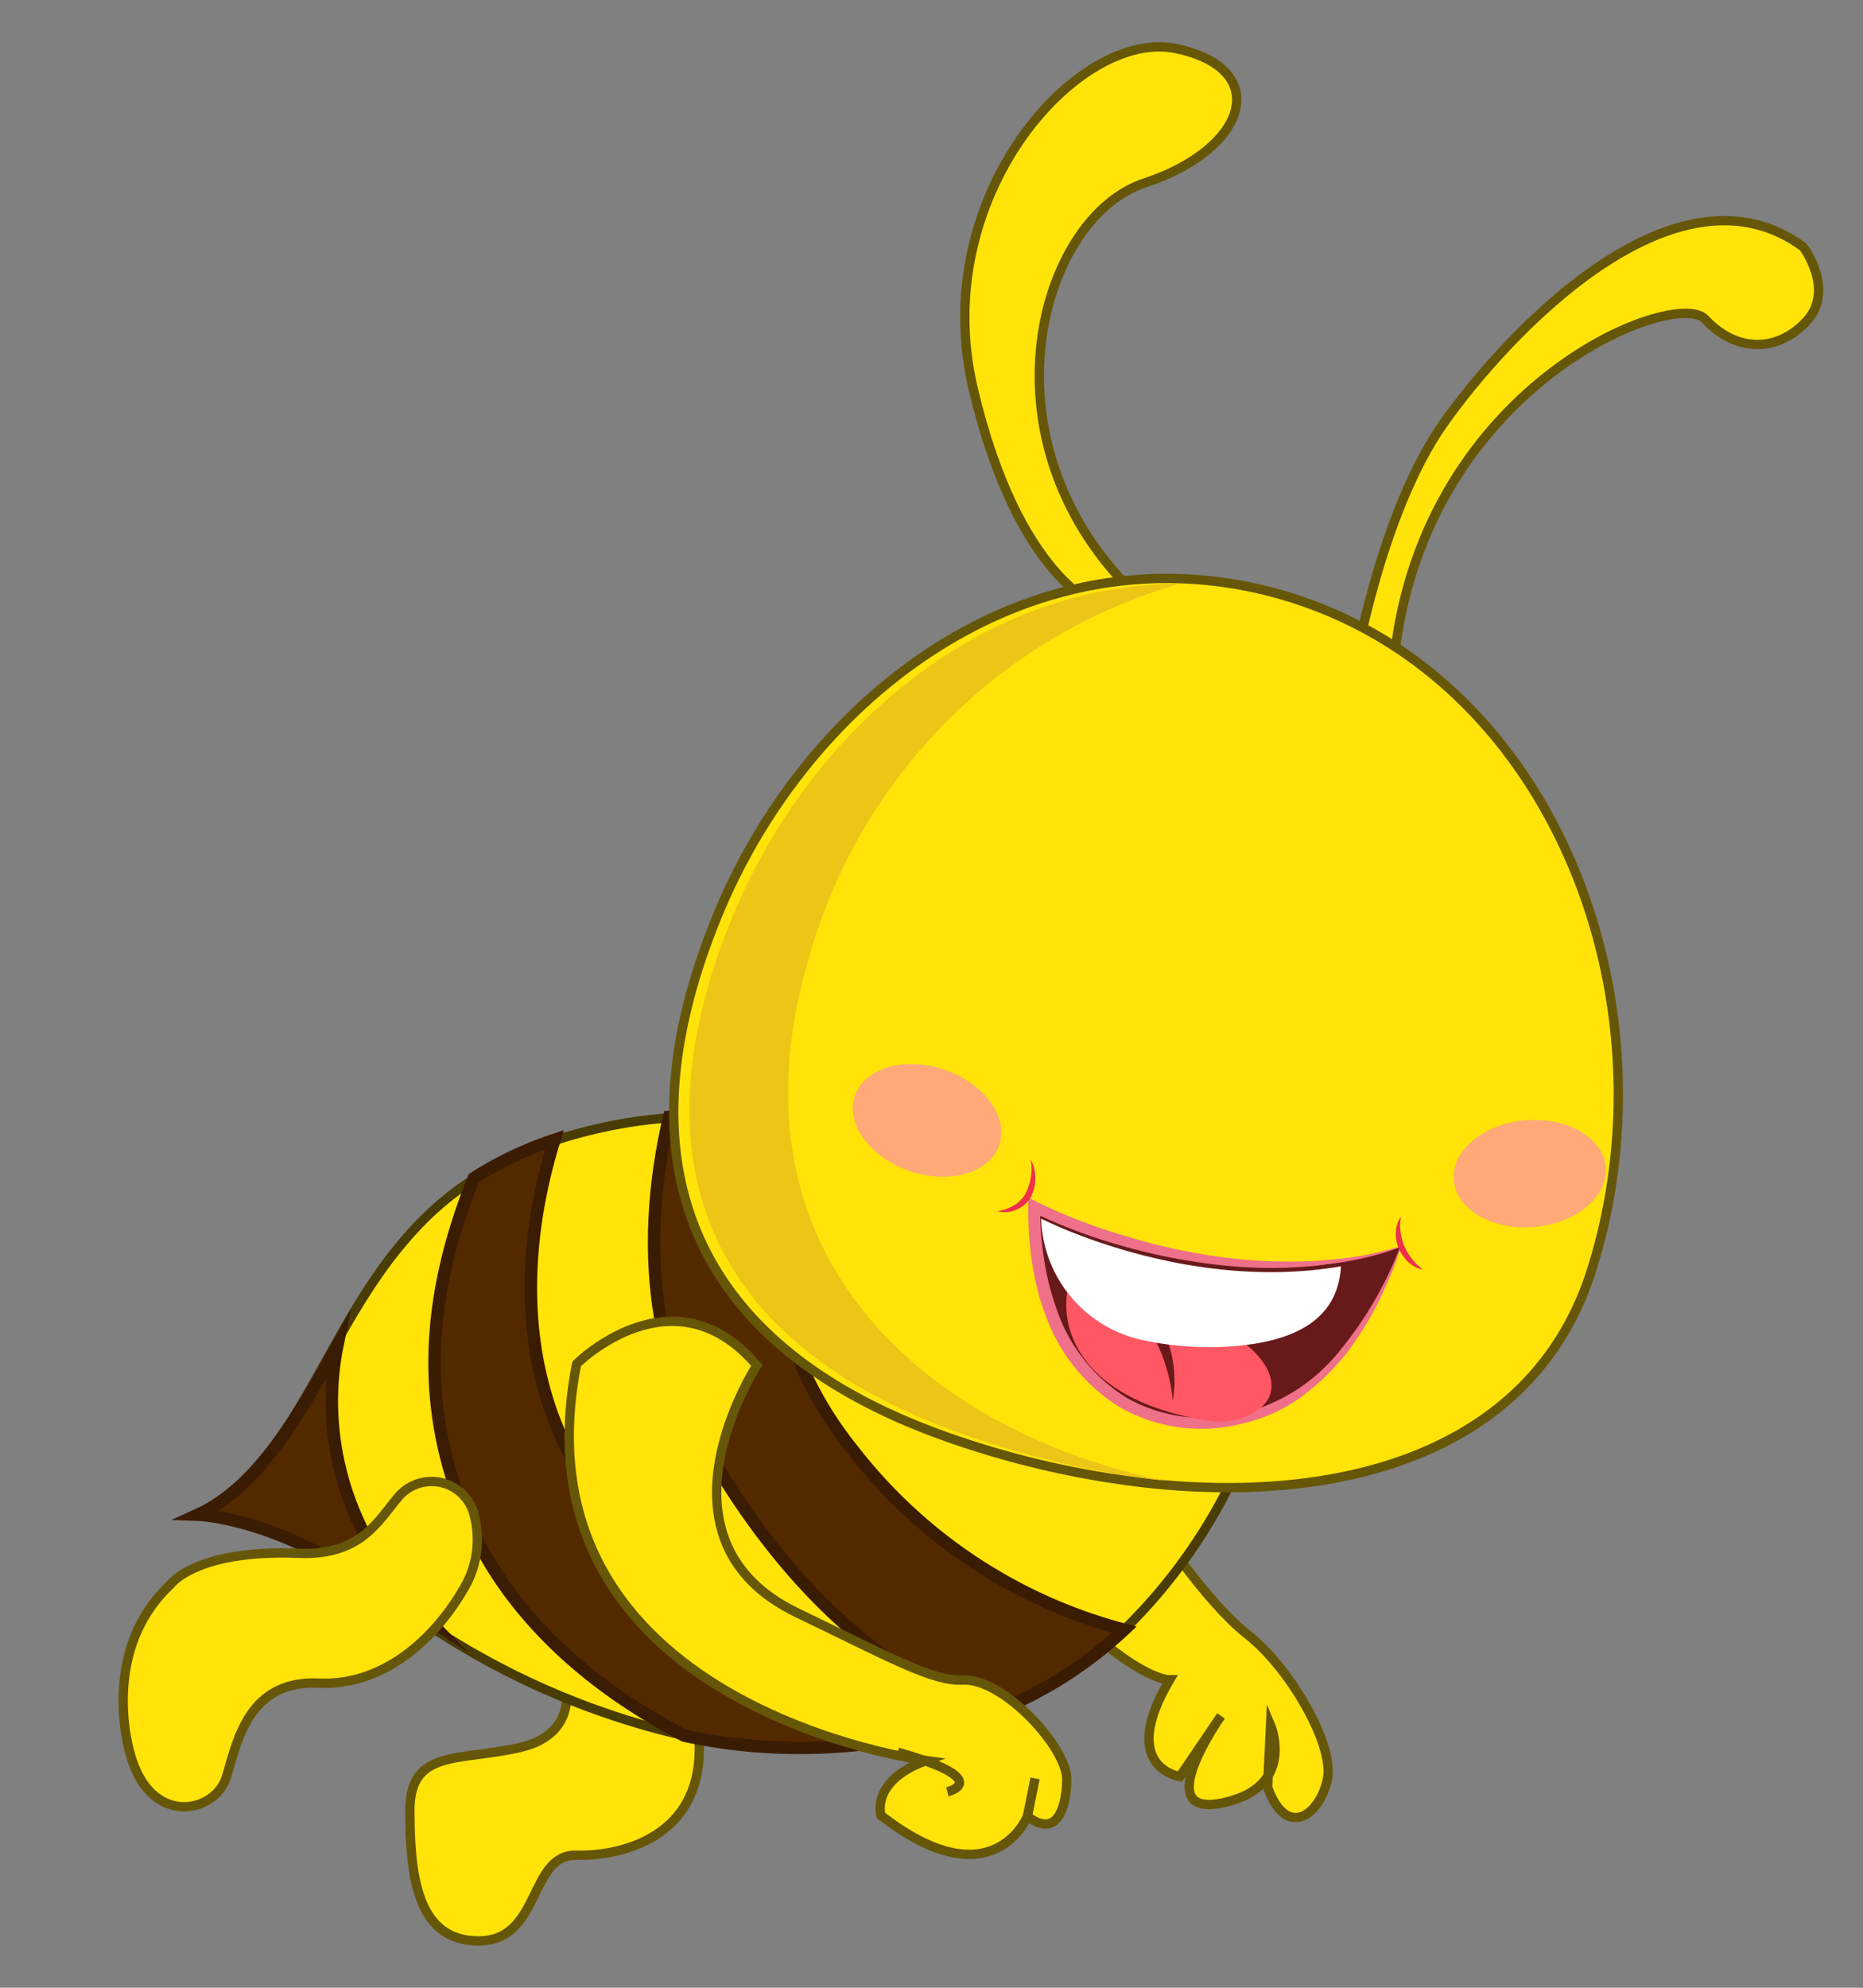 <svg id="beedf5ea-2841-4764-9a4e-c3f2805c81dd" data-name="Layer 1" xmlns="http://www.w3.org/2000/svg" width="150" height="160" viewBox="0 0 150 160">
  <rect x="0" y="0" width="150" height="160" fill="#808080" stroke="none"/>
  <defs>
    <style>
      .afef8d81-9134-4c7d-97ad-83d2aa5a0a17, .b386a62d-07e0-4b5b-ba6c-497053c39ac1 {
        fill: #ffe309;
      }

      .b386a62d-07e0-4b5b-ba6c-497053c39ac1, .e77e3363-eacd-4805-a07a-8e162894410b {
        stroke: #665608;
      }

      .afef8d81-9134-4c7d-97ad-83d2aa5a0a17, .b386a62d-07e0-4b5b-ba6c-497053c39ac1, .bdc2c302-51bd-4e64-8ef4-5e245311c536, .e77e3363-eacd-4805-a07a-8e162894410b {
        stroke-miterlimit: 10;
      }

      .afef8d81-9134-4c7d-97ad-83d2aa5a0a17, .b386a62d-07e0-4b5b-ba6c-497053c39ac1, .e77e3363-eacd-4805-a07a-8e162894410b {
        stroke-width: 0.75px;
      }

      .afef8d81-9134-4c7d-97ad-83d2aa5a0a17 {
        stroke: #493c05;
      }

      .f9490605-f3e5-47b8-9efa-02f95e7463b5 {
        fill: #ecc516;
      }

      .bdc2c302-51bd-4e64-8ef4-5e245311c536 {
        fill: #532900;
        stroke: #3a1c03;
      }

      .bd440458-26dc-4b02-a0d1-0f10a2ea3bc6 {
        fill: #681a1a;
      }

      .b1e7d914-d8b2-41e8-9456-466d9be5723f {
        fill: #ef7089;
      }

      .a0bd3a1f-9966-473f-9b31-4d1518a5a49e {
        fill: #ff5763;
      }

      .fbb87a4f-ec6f-46f7-8d48-6c3cc679ca58 {
        fill: #fff;
      }

      .e3fa3cf5-9eeb-4543-ac2f-73bb9ddbb544 {
        fill: #ef304c;
      }

      .be5b1dd4-b703-48d9-9071-793bdbdcbe18 {
        fill: #ffa979;
      }

      .e77e3363-eacd-4805-a07a-8e162894410b {
        fill: none;
      }
    </style>
  </defs>
  <g>
    <g>
      <g>
        <path class="b386a62d-07e0-4b5b-ba6c-497053c39ac1" d="M45.45,135.15s1.4,4.34-3.54,5.5-8.93.08-8.91,5.13.51,10.47,5.55,10.45,4-7,7.88-6.9,11-1.71,9.72-10.53S45.45,135.15,45.45,135.15Z"/>
        <g>
          <path class="b386a62d-07e0-4b5b-ba6c-497053c39ac1" d="M84.37,104.24s-1.79,3.21,8.61,18.4c0,0,4.08,6.28,7.46,8.92s7,8.86,6.44,11.64-3.25,5-4.82.66l.24-5s2.12,5-3.86,6.26-.13-7-.13-7L95,143s-5-.71-.83-7.78c0,0-3.29.12-11.43-8.93s-12.68-21-12.68-21Z"/>
          <path class="afef8d81-9134-4c7d-97ad-83d2aa5a0a17" d="M100.69,115.68a43.32,43.32,0,0,1-10.18,15.5,32.77,32.77,0,0,1-10.68,6.7h0a41.94,41.94,0,0,1-9.47,2.41c-.61.09-1.23.16-1.84.21a44.19,44.19,0,0,1-13.41-.79,62.22,62.22,0,0,1-21.46-9.46c-1.29-.85-2.45-1.68-3.48-2.43-7.77-5.68-14.22-5.9-14.22-5.9,4.85-2.21,7.54-7.46,10.66-13,2.83-5.1,6-10.47,11.53-14,.28-.19.56-.38.87-.55a28.8,28.8,0,0,1,5.64-2.56,38.58,38.58,0,0,1,9.19-1.83l.25,0a51.9,51.9,0,0,1,8.72.06,41.21,41.21,0,0,1,5.19.72c10.69,2.43,15.28-4.81,15.28-4.81l20.2,21.73A78.23,78.23,0,0,1,100.69,115.68Z"/>
          <path class="f9490605-f3e5-47b8-9efa-02f95e7463b5" d="M100.54,114.4c-5.09.39-10.61-.81-17-3C70.22,106.88,61,98.2,62.21,91.57a42.32,42.32,0,0,1,7.43-.16,31.89,31.89,0,0,1,4.39.53c9,2,13.14-4.77,13.14-4.77l16.67,19.39C103.06,109.22,101.48,112.08,100.54,114.4Z"/>
          <path class="bdc2c302-51bd-4e64-8ef4-5e245311c536" d="M34.16,130.09c-1.28-.84-3-1.52-4-2.27-7.77-5.68-14.22-5.9-14.22-5.9,4.85-2.21,8.09-8,11.21-13.55C26.22,113,26.11,121.86,34.16,130.09Z"/>
          <path class="bdc2c302-51bd-4e64-8ef4-5e245311c536" d="M90.51,131.18a32.77,32.77,0,0,1-10.68,6.7h0c-5.26-1.79-14.71-6.89-22.95-21.28-5-8.85-4.92-18.47-3-26.7a51.93,51.93,0,0,1,9,0c-1.4,6.51-1.93,17.26,5.83,26.87A40.8,40.8,0,0,0,90.51,131.18Z"/>
          <path class="bdc2c302-51bd-4e64-8ef4-5e245311c536" d="M68.51,140.5a44.19,44.19,0,0,1-13.41-.79c-5.76-3-13.4-8.32-17.28-17-4.75-10.61-2.74-20.15.31-27.85.28-.19.56-.38.87-.55a28.8,28.8,0,0,1,5.64-2.56c-1.92,6.16-3.8,17,2,26.71C53.62,130,64.28,137.72,68.51,140.5Z"/>
          <g>
            <path class="b386a62d-07e0-4b5b-ba6c-497053c39ac1" d="M88.59,48.85S82,46.76,78.35,31.26,86.84,2.3,94.64,3.9s5.89,8.07-2.48,10.83-13.48,20.44-1,32.86C91.14,47.59,97.38,57.3,88.59,48.85Z"/>
            <path class="b386a62d-07e0-4b5b-ba6c-497053c39ac1" d="M109.07,53.7s2.13-12.47,7.12-19.57,18.66-21.85,29-14.25c0,0,2.61,3.47.24,6s-5.69,2.46-8.13-.18S114,31.26,112.16,54C112.16,54,109.76,59.69,109.07,53.7Z"/>
            <g>
              <path class="b386a62d-07e0-4b5b-ba6c-497053c39ac1" d="M128.16,102.19c-4.55,14.5-19.67,18.91-35.63,17.21h0a72.67,72.67,0,0,1-15.62-3.5c-20.54-7-27.51-21.42-19.3-41.82,6.16-15.35,20.09-27.47,36.22-27.52a33.52,33.52,0,0,1,11,1.84C125.29,55.39,134.91,80.72,128.16,102.19Z"/>
              <path class="f9490605-f3e5-47b8-9efa-02f95e7463b5" d="M93.84,119.2a73.23,73.23,0,0,1-15.61-3.52c-20.54-7-27.55-21.32-19.4-41.53C64.94,59,78.82,47,94.93,47A43.47,43.47,0,0,0,65.41,76.16C57.28,101.93,76,115.57,93.84,119.2Z"/>
              <g>
                <g>
                  <g>
                    <g>
                      <path class="bd440458-26dc-4b02-a0d1-0f10a2ea3bc6" d="M112.75,100.36s-2.33,6.84-7.37,10.86a12.86,12.86,0,0,1-4.64,2.46c-6.51,1.82-13.21-.75-15.88-8.54a5.17,5.17,0,0,1-.18-.51,25.34,25.34,0,0,1-1.05-6.9s12,6,24.49,3.82A27.63,27.63,0,0,0,112.75,100.36Z"/>
                      <path class="b1e7d914-d8b2-41e8-9456-466d9be5723f" d="M112.79,100.33a16.77,16.77,0,0,1-.83,2.33c-.32.74-.65,1.48-1,2.2a26.77,26.77,0,0,1-2.61,4.15,19.09,19.09,0,0,1-3.58,3.43,12.72,12.72,0,0,1-4.59,2.11,13.29,13.29,0,0,1-9.92-1.22,14.37,14.37,0,0,1-6.22-7.9l0,.06a18,18,0,0,1-.57-1.95c-.15-.64-.27-1.28-.37-1.92a29.68,29.68,0,0,1-.31-3.87l0-1.35L84,97a45.68,45.68,0,0,0,6.85,2.56,48,48,0,0,0,7.2,1.59,42.08,42.08,0,0,0,7.36.37c.62,0,1.23-.1,1.85-.14s1.23-.12,1.84-.22C110.35,101,111.49,100.66,112.79,100.33Zm-.07.07a22.2,22.2,0,0,1-3.56,1c-.61.13-1.23.23-1.85.3s-1.24.19-1.86.23a37.4,37.4,0,0,1-7.48-.13,47.27,47.27,0,0,1-7.35-1.44,44.47,44.47,0,0,1-7-2.56l.13-.08a27.64,27.64,0,0,0,.33,3.74,20.28,20.28,0,0,0,.9,3.63h0a13.49,13.49,0,0,0,5.74,7.43,12.73,12.73,0,0,0,9.29,1.24,14.42,14.42,0,0,0,7.93-5.12A30.11,30.11,0,0,0,112.72,100.4Z"/>
                    </g>
                    <path class="a0bd3a1f-9966-473f-9b31-4d1518a5a49e" d="M95.76,106.11c5.2,1.16,8.62,5.43,5.31,7.54a6.39,6.39,0,0,1-3,.83C87.17,113,85.23,107.16,86,103.59c1.37-.18,2.82.49,6.51,2A25.06,25.06,0,0,1,95.76,106.11Z"/>
                    <path class="bd440458-26dc-4b02-a0d1-0f10a2ea3bc6" d="M92.06,104.63a9.75,9.75,0,0,1,2.37,8.14,13.74,13.74,0,0,0-4-8.48Z"/>
                    <path class="fbb87a4f-ec6f-46f7-8d48-6c3cc679ca58" d="M98.74,108.4a25.62,25.62,0,0,1-6.74-.53,10.33,10.33,0,0,1-8.17-9.7v-.08s11.6,6,24.14,3.84C107.78,105.08,105.85,108,98.74,108.4Z"/>
                  </g>
                  <path class="e3fa3cf5-9eeb-4543-ac2f-73bb9ddbb544" d="M83,93.36a3,3,0,0,1,.36,1.44,3.39,3.39,0,0,1-.34,1.51,2.42,2.42,0,0,1-2,1.25,3,3,0,0,1-.74-.06v0A3.57,3.57,0,0,0,81.67,97a2.44,2.44,0,0,0,.94-1,4.39,4.39,0,0,0,.37-2.7Z"/>
                  <path class="e3fa3cf5-9eeb-4543-ac2f-73bb9ddbb544" d="M114.48,102.19a2.6,2.6,0,0,1-1.11-.62,3.84,3.84,0,0,1-.75-1.06,3.5,3.5,0,0,1-.24-1.28,2.48,2.48,0,0,1,.36-1.22h.05a4,4,0,0,0,.29,2.3,4.6,4.6,0,0,0,1.43,1.84Z"/>
                </g>
                <ellipse class="be5b1dd4-b703-48d9-9071-793bdbdcbe18" cx="74.65" cy="90.18" rx="4.31" ry="6.14" transform="translate(-34.78 131.79) rotate(-71.2)"/>
                <ellipse class="be5b1dd4-b703-48d9-9071-793bdbdcbe18" cx="123.17" cy="94.47" rx="6.14" ry="4.31" transform="translate(-7.58 10.8) rotate(-4.87)"/>
              </g>
            </g>
          </g>
          <path class="b386a62d-07e0-4b5b-ba6c-497053c39ac1" d="M32.18,120.37a3.52,3.52,0,0,1,6,1.59,7.71,7.71,0,0,1-.56,5.41c-2.11,3.94-6.32,8.36-11.94,8.11S19.14,140,18.24,143s-6.25,4.13-7.8-2c0,0-2.45-8.11,3.28-13.45,0,0,2-2.85,10.34-2.52C29.16,125.23,30.47,122.32,32.18,120.37Z"/>
        </g>
      </g>
      <path class="b386a62d-07e0-4b5b-ba6c-497053c39ac1" d="M60.94,109.9s-9.13,14,3.28,19.94c7.3,3.51,10.9,5.53,13.26,5.39,3.31-.2,8.55,5.54,8.41,8.11,0,0,0,5.24-3.17,2.87,0,0-2.79,6.92-11.79-.08,0,0-.87-2.77,3.63-4.41,0,0-33.58-4.36-28.13-31.94C46.43,109.78,54.21,102,60.94,109.9Z"/>
      <path class="e77e3363-eacd-4805-a07a-8e162894410b" d="M76.28,144.23s3.93-.95-4-3.19"/>
    </g>
    <line class="b386a62d-07e0-4b5b-ba6c-497053c39ac1" x1="82.72" y1="146.21" x2="83.34" y2="143.15"/>
  </g>
</svg>

